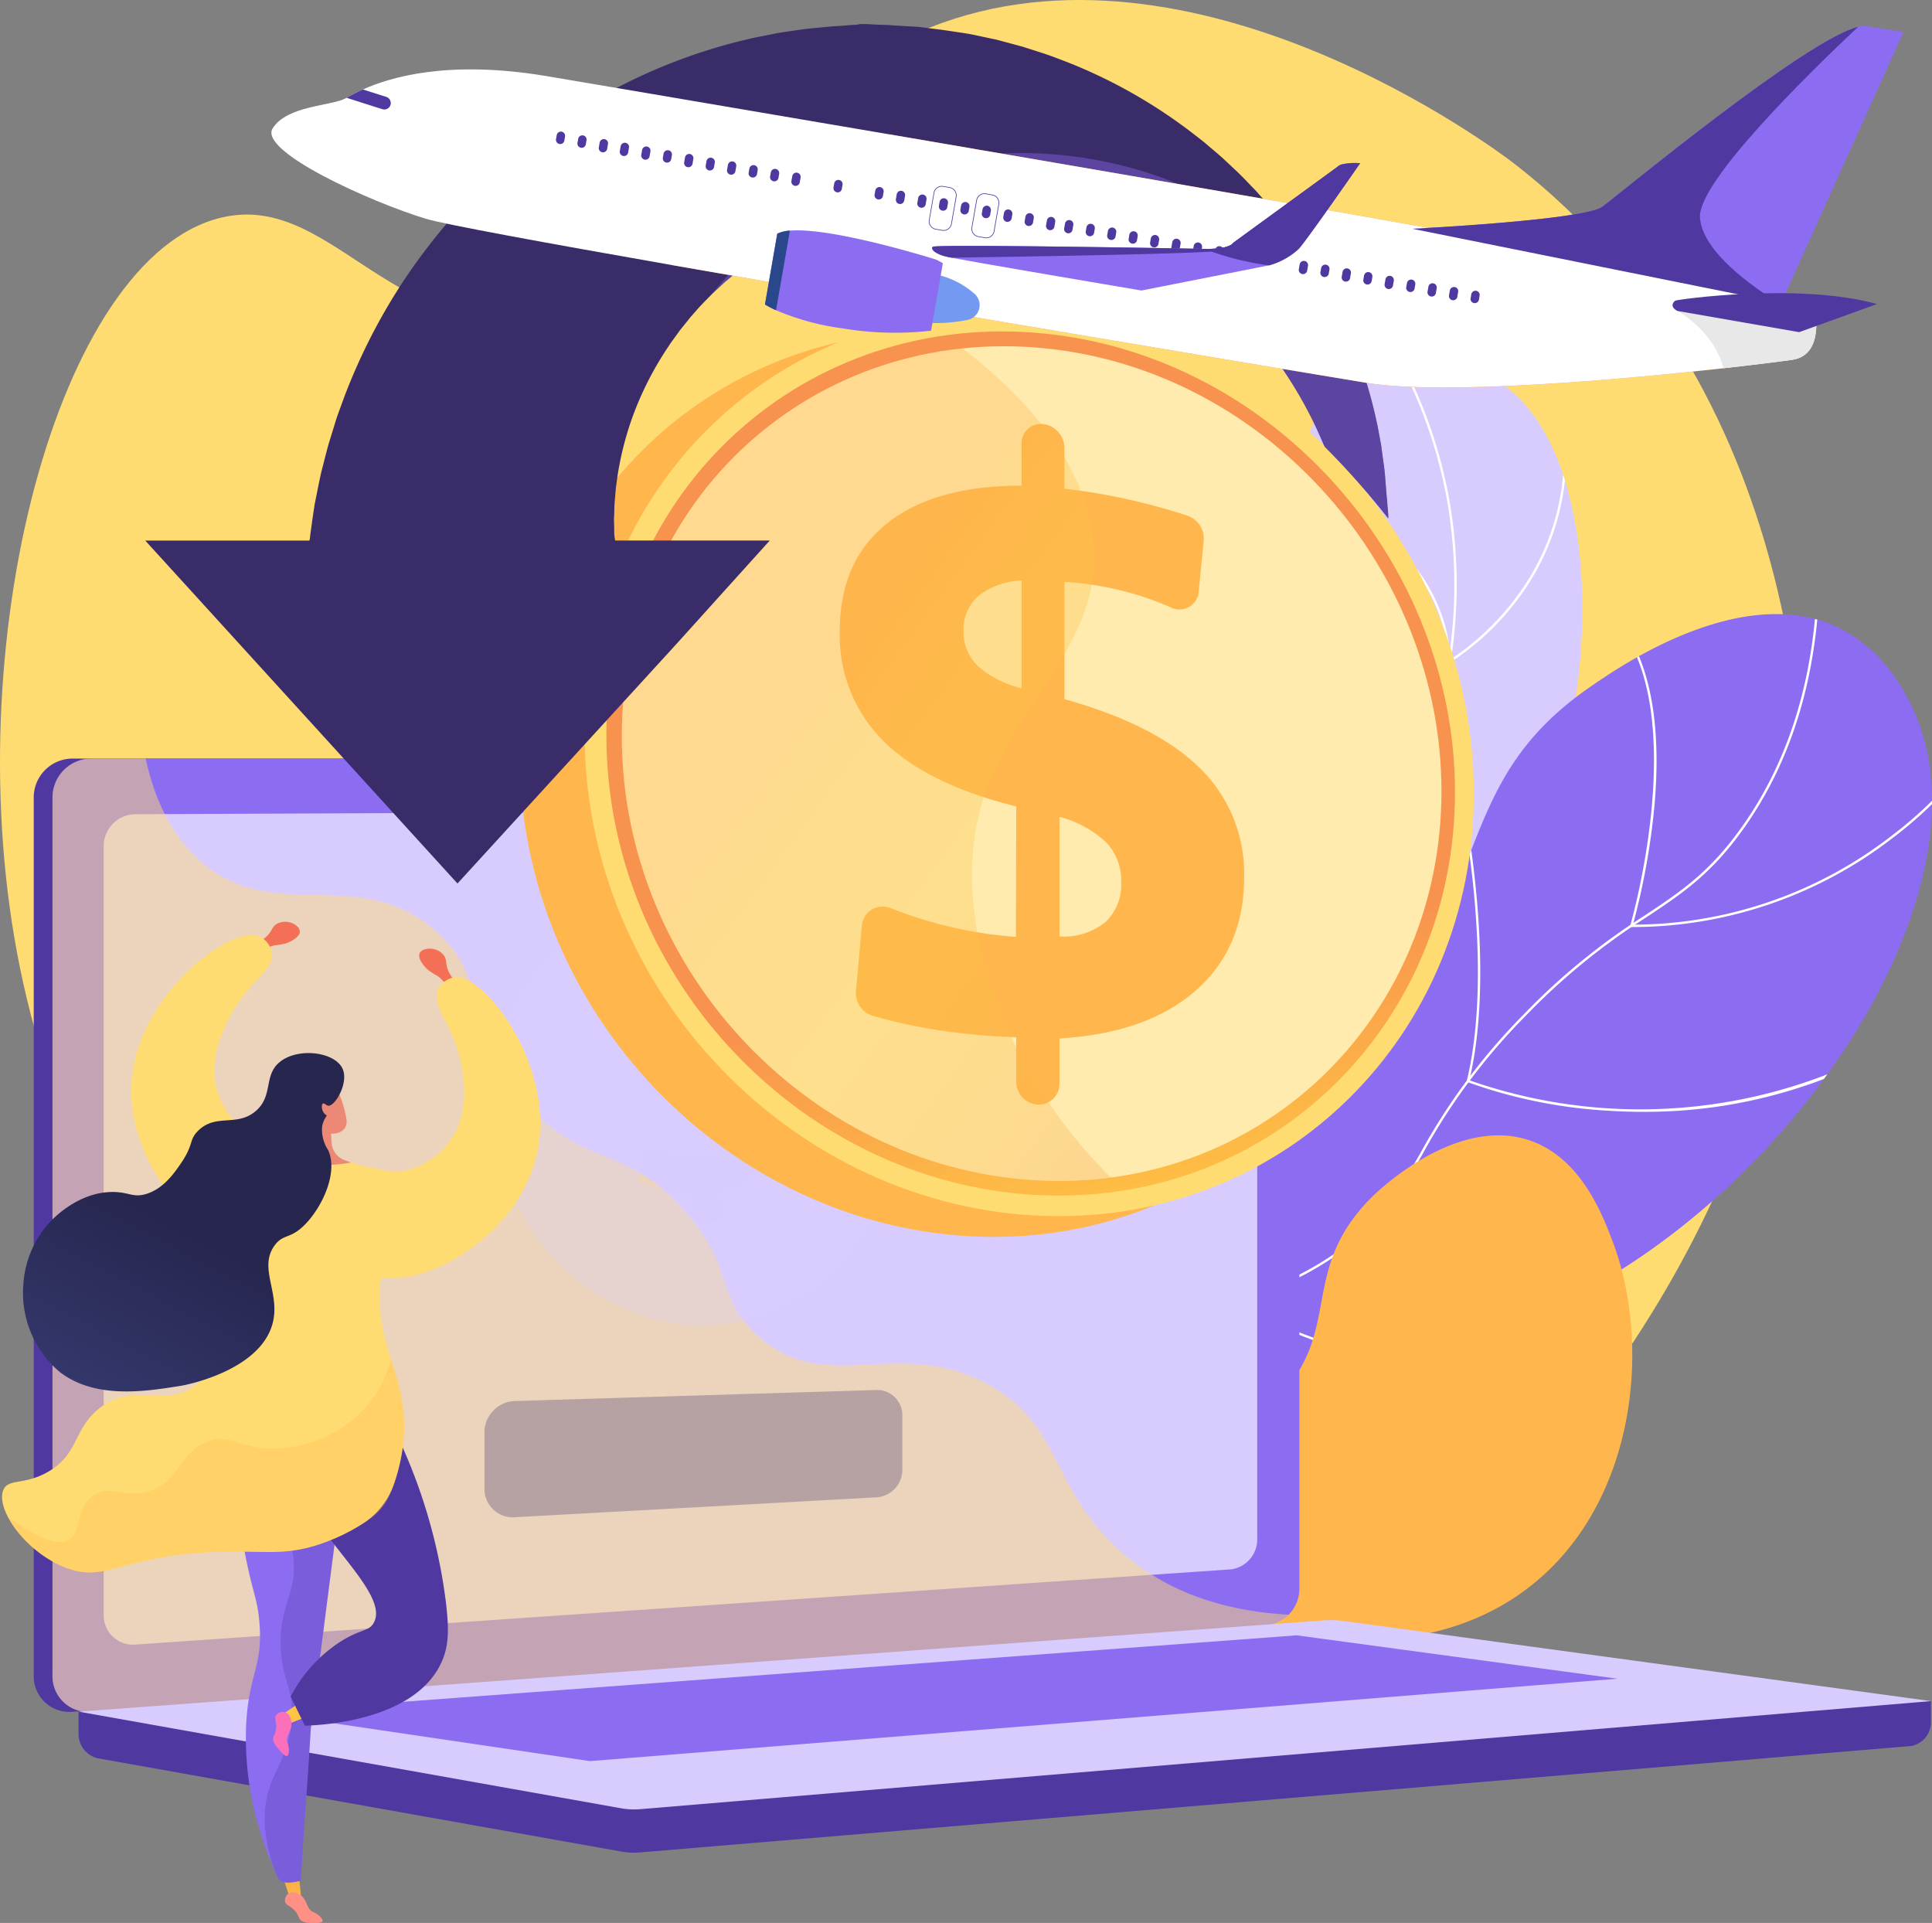 <svg xmlns="http://www.w3.org/2000/svg" xmlns:xlink="http://www.w3.org/1999/xlink" width="227.777" height="226.68" viewBox="0 0 227.777 226.68">
  <rect x="0" y="0" width="227.777" height="226.68" fill="#808080" stroke="none"/>
  <defs>
    <linearGradient id="linear-gradient" x1="0.846" y1="0.131" x2="0.142" y2="0.634" gradientUnits="objectBoundingBox">
      <stop offset="0.004" stop-color="#e38ddd"/>
      <stop offset="1" stop-color="#9571f6"/>
    </linearGradient>
    <linearGradient id="linear-gradient-2" x1="0.644" y1="0.09" x2="0.34" y2="1.042" gradientUnits="objectBoundingBox">
      <stop offset="0" stop-color="#aa80f9"/>
      <stop offset="0.996" stop-color="#6165d7"/>
    </linearGradient>
    <clipPath id="clip-path">
      <path id="Trazado_107706" data-name="Trazado 107706" d="M2178.187,1098.036c-2.986-8.2-6.16-20.772-3.367-34.928,3.206-16.255,11.349-19.747,18.2-37.232,9.781-24.959-2.75-42.412,7.95-50.287,5.218-3.84,13.608-4.111,18.9-.593,15.094,10.04,12.512,55.954-10.332,74.569-10.332,8.419-19.6,7.756-27.215,18.466C2175.6,1077.5,2176.537,1089.667,2178.187,1098.036Z" transform="translate(-2173.742 -972.523)" fill="url(#linear-gradient)"/>
    </clipPath>
    <clipPath id="clip-path-2">
      <path id="Trazado_107712" data-name="Trazado 107712" d="M1880.564,1464.473c-1.522-7.676-2.641-19.7,3.3-30.681,10.356-19.152,30.529-13.554,49-34.308,14.9-16.739,9.637-29.211,26.377-40.554,2.8-1.9,17.595-12.327,29.024-6.7,6.44,3.173,8.956,10.029,9.428,11.316,7.138,19.453-11.9,50.876-37.556,65.789-14.738,8.568-19.661,6.079-45.751,16.357A148.576,148.576,0,0,0,1880.564,1464.473Z" transform="translate(-1879.352 -1350.583)" fill="url(#linear-gradient-2)"/>
    </clipPath>
    <linearGradient id="linear-gradient-3" x1="0.636" y1="1.231" x2="0.531" y2="0.666" gradientUnits="objectBoundingBox">
      <stop offset="0" stop-color="#fcb148"/>
      <stop offset="0.052" stop-color="#fdb946"/>
      <stop offset="0.142" stop-color="#fec144"/>
      <stop offset="0.318" stop-color="#ffc444"/>
      <stop offset="0.485" stop-color="#fdb946"/>
      <stop offset="0.775" stop-color="#f99c4c"/>
      <stop offset="0.866" stop-color="#f8924f"/>
      <stop offset="1" stop-color="#f8924f"/>
    </linearGradient>
    <linearGradient id="linear-gradient-4" x1="0.464" y1="0.369" x2="1.215" y2="1.306" xlink:href="#linear-gradient-3"/>
    <linearGradient id="linear-gradient-5" x1="-30.122" y1="0.268" x2="-29.86" y2="1.66" gradientUnits="objectBoundingBox">
      <stop offset="0" stop-color="#ffc444"/>
      <stop offset="0.996" stop-color="#f36f56"/>
    </linearGradient>
    <linearGradient id="linear-gradient-6" x1="12.129" y1="-8.998" x2="12.344" y2="-7.192" xlink:href="#linear-gradient-5"/>
    <linearGradient id="linear-gradient-7" x1="-23.874" y1="2.261" x2="-23.874" y2="-7.281" xlink:href="#linear-gradient-5"/>
    <linearGradient id="linear-gradient-8" x1="-10.778" y1="1.366" x2="-11.767" y2="-2.607" gradientUnits="objectBoundingBox">
      <stop offset="0" stop-color="#ff9085"/>
      <stop offset="1" stop-color="#fb6fbb"/>
    </linearGradient>
    <linearGradient id="linear-gradient-9" x1="47.182" y1="-57.255" x2="47.182" y2="-67.358" xlink:href="#linear-gradient-5"/>
    <linearGradient id="linear-gradient-10" x1="67.261" y1="-25.302" x2="65.225" y2="-28.083" xlink:href="#linear-gradient-8"/>
    <linearGradient id="linear-gradient-11" x1="-1.165" y1="1.03" x2="-0.631" y2="-0.052" gradientUnits="objectBoundingBox">
      <stop offset="0" stop-color="#444b8c"/>
      <stop offset="0.996" stop-color="#26264f"/>
    </linearGradient>
  </defs>
  <g id="Grupo_84329" data-name="Grupo 84329" transform="translate(-1020 -2150.03)">
    <g id="Grupo_84218" data-name="Grupo 84218" transform="translate(520.474 1724.967)">
      <path id="Trazado_107700" data-name="Trazado 107700" d="M609.169,428.307c-23.027,9.156-25.233,32.561-45.967,34.57-18.066,1.75-24.933-15.192-37.609-12.156-19.31,4.624-31.45,50.661-23.695,88.514,8.008,39.086,41.653,91.047,97.393,94.593,62.58,3.981,109.932-55.8,112.823-108.269.313-5.674,2.159-53.213-34.186-81.3C676.113,442.859,640.3,415.93,609.169,428.307Z" transform="translate(0)" fill="#ffdc72"/>
      <g id="Grupo_84208" data-name="Grupo 84208" transform="translate(598.861 467.883)">
        <g id="Grupo_84201" data-name="Grupo 84201" transform="translate(31.617)">
          <g id="Grupo_84200" data-name="Grupo 84200">
            <path id="Trazado_107701" data-name="Trazado 107701" d="M2178.187,1098.036c-2.986-8.2-6.16-20.772-3.367-34.928,3.206-16.255,11.349-19.747,18.2-37.232,9.781-24.959-2.75-42.412,7.95-50.287,5.218-3.84,13.608-4.111,18.9-.593,15.094,10.04,12.512,55.954-10.332,74.569-10.332,8.419-19.6,7.756-27.215,18.466C2175.6,1077.5,2176.537,1089.667,2178.187,1098.036Z" transform="translate(-2173.742 -972.523)" fill="#d8ccff"/>
            <g id="Grupo_84199" data-name="Grupo 84199" clip-path="url(#clip-path)">
              <g id="Grupo_84198" data-name="Grupo 84198" transform="translate(1.849 -4.261)" style="mix-blend-mode: soft-light;isolation: isolate">
                <path id="Trazado_107702" data-name="Trazado 107702" d="M2197.656,1027.009l-.271-.06a63.207,63.207,0,0,1,3.234-10.342c3.144-7.664,6.74-11.932,11.294-17.336a146.454,146.454,0,0,0,10.147-13.156c7.177-10.6,9.39-14.316,11.284-20.232a57.856,57.856,0,0,0,1.877-27.22,56.408,56.408,0,0,0-7.962-20.472l.235-.149a56.692,56.692,0,0,1,8,20.572,58.141,58.141,0,0,1-1.886,27.353c-1.905,5.95-4.124,9.674-11.319,20.3a146.647,146.647,0,0,1-10.164,13.18c-4.538,5.385-8.123,9.638-11.249,17.262A62.963,62.963,0,0,0,2197.656,1027.009Z" transform="translate(-2197.385 -918.042)" fill="#fff"/>
                <path id="Trazado_107703" data-name="Trazado 107703" d="M2437.592,1063.41l-.011-.229c-.424-8.522-6.052-13.868-10.7-16.852a37.344,37.344,0,0,0-10.1-4.485l.065-.271a37.651,37.651,0,0,1,10.186,4.521c4.659,2.991,10.293,8.334,10.813,16.838a31.076,31.076,0,0,0,7.793-7.4,27.852,27.852,0,0,0,4.9-22.749l.273-.055a28.122,28.122,0,0,1-4.953,22.979,30.773,30.773,0,0,1-8.066,7.582Z" transform="translate(-2399.621 -1023.762)" fill="#fff"/>
                <path id="Trazado_107704" data-name="Trazado 107704" d="M2461.547,1465.989a28.751,28.751,0,0,1-10-1.772l-.108-.045.026-.114c1.93-8.449-.176-14.559-2.282-18.2a19.967,19.967,0,0,0-5.073-5.923l.16-.228a20.288,20.288,0,0,1,5.154,6.012c2.122,3.665,4.243,9.806,2.339,18.282,1.315.51,14.257,5.186,24.739-3.524l.178.214A23.2,23.2,0,0,1,2461.547,1465.989Z" transform="translate(-2424.813 -1398.907)" fill="#fff"/>
                <path id="Trazado_107705" data-name="Trazado 107705" d="M2382.316,1676.527a23.528,23.528,0,0,1-5.453-.612,15.959,15.959,0,0,1-6.207-2.774l-.075-.065.036-.093c3.441-8.623-2.187-22.379-2.244-22.517l.257-.107c.058.138,5.686,13.9,2.283,22.631.875.677,9.154,6.58,24.07.583l.1.258A34.2,34.2,0,0,1,2382.316,1676.527Z" transform="translate(-2354.999 -1593.079)" fill="#fff"/>
              </g>
            </g>
          </g>
        </g>
        <g id="Grupo_84205" data-name="Grupo 84205" transform="translate(8.591 29.571)">
          <g id="Grupo_84204" data-name="Grupo 84204">
            <path id="Trazado_107707" data-name="Trazado 107707" d="M1880.564,1464.473c-1.522-7.676-2.641-19.7,3.3-30.681,10.356-19.152,30.529-13.554,49-34.308,14.9-16.739,9.637-29.211,26.377-40.554,2.8-1.9,17.595-12.327,29.024-6.7,6.44,3.173,8.956,10.029,9.428,11.316,7.138,19.453-11.9,50.876-37.556,65.789-14.738,8.568-19.661,6.079-45.751,16.357A148.576,148.576,0,0,0,1880.564,1464.473Z" transform="translate(-1879.352 -1350.583)" fill="#8c6df2"/>
            <g id="Grupo_84203" data-name="Grupo 84203" clip-path="url(#clip-path-2)">
              <g id="Grupo_84202" data-name="Grupo 84202" transform="translate(-1.022 -7.294)" style="mix-blend-mode: soft-light;isolation: isolate">
                <path id="Trazado_107708" data-name="Trazado 107708" d="M1866.554,1387.869l-.274-.048c3.25-18.566,10.136-31.19,20.468-37.521,5.058-3.1,9.144-3.695,13.471-4.325,4.653-.678,9.465-1.379,15.717-5.438,6.076-3.944,8.181-7.623,10.848-12.28a72.713,72.713,0,0,1,12.229-16.437,77.5,77.5,0,0,1,14.321-11.7c4.225-2.807,7.561-5.025,11.338-10.316,6.169-8.643,9.188-19.568,8.973-32.472l.278,0c.216,12.965-2.821,23.947-9.024,32.639-3.807,5.333-7.162,7.563-11.41,10.386a77.269,77.269,0,0,0-14.276,11.658,72.477,72.477,0,0,0-12.187,16.381c-2.685,4.69-4.806,8.394-10.938,12.375-6.3,4.092-11.145,4.8-15.828,5.48-4.3.626-8.357,1.218-13.365,4.287C1876.633,1356.825,1869.79,1369.385,1866.554,1387.869Z" transform="translate(-1866.28 -1257.332)" fill="#fff"/>
                <path id="Trazado_107709" data-name="Trazado 107709" d="M2930.5,1388.774l.053-.179c.076-.26,7.538-26.126-2.232-36.407l.2-.192c2.853,3,6.019,9.31,4.9,22.3a83.427,83.427,0,0,1-2.549,14.2,49.939,49.939,0,0,0,30.448-10.443,47.177,47.177,0,0,0,10.116-10.421l.234.151a47.463,47.463,0,0,1-10.171,10.484,50.222,50.222,0,0,1-30.812,10.509Z" transform="translate(-2845.255 -1344.592)" fill="#fff"/>
                <path id="Trazado_107710" data-name="Trazado 107710" d="M2723.666,1673.283c-1.414,0-2.754-.048-4.006-.128a58.6,58.6,0,0,1-16.655-3.377l-.111-.045.028-.116c3.26-13.466-.6-32.356-.639-32.545l.273-.056c.039.189,3.889,19.03.665,32.549a60.977,60.977,0,0,0,52.492-5.858l.151.234A59.049,59.049,0,0,1,2723.666,1673.283Z" transform="translate(-2636.894 -1607.317)" fill="#fff"/>
                <path id="Trazado_107711" data-name="Trazado 107711" d="M2388.635,1999.783c-23.392,0-37.049-9.189-37.194-9.288l-.121-.083.089-.116c9.739-12.695,5.138-33.013,5.09-33.217l.271-.063c.047.2,4.65,20.523-5.05,33.331,1.508.976,16.744,10.369,41.764,9.028l.015.278Q2391,1999.786,2388.635,1999.783Z" transform="translate(-2313.382 -1902.289)" fill="#fff"/>
              </g>
            </g>
          </g>
        </g>
        <g id="Grupo_84207" data-name="Grupo 84207" transform="translate(0 91.018)">
          <g id="Grupo_84206" data-name="Grupo 84206">
            <path id="Trazado_107713" data-name="Trazado 107713" d="M1769.521,2188.748a83.345,83.345,0,0,1,20.415-11.561c16.614-6.495,24.427-3.227,31.314-10.558,7.129-7.589,2.128-14.68,10.681-23.174.719-.714,9.911-9.606,18.577-6.682,6.063,2.046,8.613,8.777,9.809,11.935,4.644,12.257,2.778,31.219-10.145,40.956-12.252,9.231-28.257,5.53-33.339,4.32-8.916-2.124-11.121-5.5-20.177-7.394C1785.643,2184.29,1775.883,2186.567,1769.521,2188.748Z" transform="translate(-1769.521 -2136.185)" fill="#ffb74d"/>
          </g>
        </g>
      </g>
      <g id="Grupo_84213" data-name="Grupo 84213" transform="translate(503.499 514.485)">
        <g id="Grupo_84211" data-name="Grupo 84211" transform="translate(0 0)">
          <g id="Grupo_84210" data-name="Grupo 84210">
            <path id="Trazado_107714" data-name="Trazado 107714" d="M836.272,2966.6l-218.389-1.888v5.585a2.966,2.966,0,0,0,2.243,3.035l61.754,11a8.533,8.533,0,0,0,2.216.1l149.8-12.54a2.826,2.826,0,0,0,2.373-2.963Z" transform="translate(-612.597 -2855.49)" fill="#5038a1"/>
            <g id="Grupo_84209" data-name="Grupo 84209">
              <path id="Trazado_107715" data-name="Trazado 107715" d="M693.614,1670.487,554.81,1680.7a4.207,4.207,0,0,1-4.5-4.34V1573a4.592,4.592,0,0,1,4.5-4.671h138.8a3.986,3.986,0,0,1,3.7,4.223v93.438A4.359,4.359,0,0,1,693.614,1670.487Z" transform="translate(-550.307 -1568.33)" fill="#5038a1"/>
              <path id="Trazado_107716" data-name="Trazado 107716" d="M721.91,1670.487l-138.8,10.218a4.207,4.207,0,0,1-4.5-4.34V1573a4.592,4.592,0,0,1,4.5-4.671h138.8a3.986,3.986,0,0,1,3.7,4.223v93.438A4.359,4.359,0,0,1,721.91,1670.487Z" transform="translate(-576.39 -1568.33)" fill="#8c6df2"/>
              <path id="Trazado_107717" data-name="Trazado 107717" d="M788.743,1734.624,659.462,1743.5a3.449,3.449,0,0,1-3.664-3.562v-90.495a3.762,3.762,0,0,1,3.664-3.829l129.281-.557a3.266,3.266,0,0,1,3.054,3.46v82.425A3.568,3.568,0,0,1,788.743,1734.624Z" transform="translate(-647.547 -1639.054)" fill="#d8ccff"/>
              <path id="Trazado_107718" data-name="Trazado 107718" d="M1548.484,1583.994a1.6,1.6,0,1,1-1.6-1.738A1.679,1.679,0,0,1,1548.484,1583.994Z" transform="translate(-1467.463 -1581.167)" fill="#fff"/>
              <path id="Trazado_107719" data-name="Trazado 107719" d="M583.106,1680.7l138.1-10.166.7-.052a3.727,3.727,0,0,0,2.445-1.237c-9.938-.544-16.111-4.071-20.092-7.715-8-7.318-6.609-14.535-15.232-19.346-10.755-6-19.212,1.6-27.374-5.9-4.948-4.549-2.519-7.941-8.607-14.739-6.743-7.529-11.134-5-17.911-11.774-8.569-8.568-4.283-15.234-11.665-21.386-8.954-7.463-18.611-.555-27.135-7.712-3.677-3.087-5.694-7.574-6.747-12.347h-6.485a4.592,4.592,0,0,0-4.5,4.672v103.363A4.207,4.207,0,0,0,583.106,1680.7Z" transform="translate(-576.39 -1568.329)" fill="#ffdc72" opacity="0.48" style="mix-blend-mode: soft-light;isolation: isolate"/>
            </g>
            <path id="Trazado_107720" data-name="Trazado 107720" d="M764.658,2866.807l-146.775,10.755,64,11.4a8.555,8.555,0,0,0,2.216.1l152.177-12.739-69.28-9.445A11.214,11.214,0,0,0,764.658,2866.807Z" transform="translate(-612.597 -2765.217)" fill="#d8ccff"/>
            <path id="Trazado_107721" data-name="Trazado 107721" d="M891.7,2898.753l122.194-9.087,37.818,5.114-121.142,9.714Z" transform="translate(-864.994 -2786.315)" fill="#8c6df2"/>
          </g>
        </g>
        <g id="Grupo_84212" data-name="Grupo 84212" transform="translate(53.146 16.154)">
          <path id="Trazado_107722" data-name="Trazado 107722" d="M1288.483,1793.2c-4.188-13.446-17.655-21.21-30.08-17.34s-19.1,17.907-14.913,31.354,17.655,21.21,30.08,17.341S1292.672,1806.645,1288.483,1793.2Zm-19.476,16.418.085,3.669-3.526.082-.08-3.418a14.461,14.461,0,0,1-6.152-1.4l.981-4.234a12.713,12.713,0,0,0,6.009,1.444c2.051-.047,3.435-.872,3.4-2.311-.032-1.368-1.2-2.2-3.886-3.042-3.88-1.206-6.548-2.944-6.629-6.434-.073-3.166,2.1-5.7,5.931-6.545l-.079-3.418,3.526-.082.073,3.166a12.953,12.953,0,0,1,5.245,1.066l-.949,4.09a11.931,11.931,0,0,0-5.209-1.1c-2.339.054-3.07,1.08-3.047,2.087.028,1.187,1.3,1.914,4.389,2.994,4.316,1.412,6.089,3.35,6.164,6.587C1275.331,1806.013,1273.128,1808.8,1269.008,1809.616Z" transform="translate(-1241.266 -1774.863)" fill="#d8ccff" opacity="0.3" style="mix-blend-mode: multiply;isolation: isolate"/>
          <path id="Trazado_107723" data-name="Trazado 107723" d="M1279.044,2529.356a3.269,3.269,0,0,1-3.062,3.251l-42.492,2.335a3.346,3.346,0,0,1-3.71-3.173v-7.033a3.722,3.722,0,0,1,3.729-3.488l42.447-1.294a2.967,2.967,0,0,1,3.089,2.986Z" transform="translate(-1229.78 -2461.674)" fill="#3a2c69" opacity="0.3" style="mix-blend-mode: multiply;isolation: isolate"/>
        </g>
      </g>
      <g id="Grupo_84215" data-name="Grupo 84215" transform="translate(560.789 461.687)">
        <path id="Trazado_107724" data-name="Trazado 107724" d="M1387.6,981.473c0,28.365-22.179,50.678-50.528,49.808-29.5-.906-54.314-26.385-54.314-56.876s24.812-52.624,54.314-49.552C1365.423,927.8,1387.6,953.108,1387.6,981.473Z" transform="translate(-1282.761 -922.122)" fill="#ffb74d"/>
        <path id="Trazado_107725" data-name="Trazado 107725" d="M1485.538,950.2c0,28.365-22.179,50.678-50.528,49.807-29.5-.906-54.314-26.385-54.314-56.875s24.812-52.624,54.314-49.552C1463.359,896.535,1485.538,921.839,1485.538,950.2Z" transform="translate(-1373.037 -893.299)" fill="#ffdc72"/>
        <path id="Trazado_107726" data-name="Trazado 107726" d="M1513.513,978.877c0,27.116-21.222,48.41-48.3,47.533-28.132-.911-51.751-25.227-51.751-54.279s23.619-50.183,51.751-47.3C1492.291,927.606,1513.513,951.762,1513.513,978.877Z" transform="translate(-1403.236 -922.122)" fill="url(#linear-gradient-3)"/>
        <path id="Trazado_107727" data-name="Trazado 107727" d="M1533.426,999.351c0,26.221-20.535,46.788-46.709,45.909-27.155-.912-49.926-24.4-49.926-52.424s22.771-48.442,49.926-45.693C1512.891,949.794,1533.426,973.13,1533.426,999.351Z" transform="translate(-1424.743 -942.703)" fill="#ffebad"/>
        <g id="Grupo_84214" data-name="Grupo 84214" transform="translate(37.746 13.349)">
          <path id="Trazado_107728" data-name="Trazado 107728" d="M1789.306,1063.982h0a2.855,2.855,0,0,1,2.52,2.8v4.828a70.968,70.968,0,0,1,8.367,1.451q3.089.726,6.137,1.728a2.822,2.822,0,0,1,1.923,2.9l-.593,6.054a2.269,2.269,0,0,1-3.24,1.883,34.967,34.967,0,0,0-4.117-1.533,37.322,37.322,0,0,0-7.765-1.451l-.712-.059v13.826c7.266,2.033,12.6,4.767,16.05,8.207a17.351,17.351,0,0,1,5.142,12.812q0,8.308-5.686,13.319-5.724,5.044-16.085,5.664v5.328a2.424,2.424,0,0,1-2.522,2.462h-.045a2.679,2.679,0,0,1-2.531-2.672v-5.256l-1.123-.051a73.8,73.8,0,0,1-9.319-.994,60.587,60.587,0,0,1-6.439-1.481,2.775,2.775,0,0,1-2.02-2.869l.7-7.782a2.461,2.461,0,0,1,3.44-2.03,50.607,50.607,0,0,0,5.663,1.859,49.647,49.647,0,0,0,9.055,1.513l.045-15.38q-10.462-2.589-15.627-7.668a17.558,17.558,0,0,1-5.176-13.048q0-8.216,5.612-12.674c3.717-2.952,9-4.421,15.819-4.417v-4.936A2.28,2.28,0,0,1,1789.306,1063.982Zm-2.529,18.456a8.519,8.519,0,0,0-5.039,1.777,5.182,5.182,0,0,0-1.808,4.15,5.571,5.571,0,0,0,1.673,4.125,11.853,11.853,0,0,0,5.175,2.64Zm4.47,27.849v14.1a7.8,7.8,0,0,0,5.394-1.677,6.037,6.037,0,0,0,1.877-4.748,6.486,6.486,0,0,0-1.745-4.642A12.808,12.808,0,0,0,1791.247,1110.287Z" transform="translate(-1765.346 -1063.971)" fill="#ffb74d"/>
        </g>
        <path id="Trazado_107729" data-name="Trazado 107729" d="M1478.264,1008.789c1.578-15.587,15.9-22.185,14.033-36.522-1.152-8.837-7.85-16.284-15.321-22.1-22.662,2.377-40.186,21.141-40.186,45.685,0,28.027,22.771,51.512,49.926,52.424a47.152,47.152,0,0,0,7.715-.377C1483.647,1037.17,1476.908,1022.18,1478.264,1008.789Z" transform="translate(-1424.742 -945.721)" opacity="0.3" fill="url(#linear-gradient-4)" style="mix-blend-mode: multiply;isolation: isolate"/>
      </g>
      <g id="Grupo_84216" data-name="Grupo 84216" transform="translate(516.652 427.9)">
        <path id="Trazado_107730" data-name="Trazado 107730" d="M865.02,519.393v.221a94.666,94.666,0,0,0-7.486-8.45c-.039-.094-.1-.188-.143-.282a49.872,49.872,0,0,0-4.767-8.8,48.558,48.558,0,0,0-7.613-8.713c-.36-.354-.776-.667-1.161-1-.2-.163-.395-.332-.594-.5l-.291-.249c-.1-.083-.208-.158-.311-.238q-.619-.469-1.24-.947l-.31-.238-.327-.221c-.216-.149-.432-.3-.648-.446-.852-.617-1.771-1.151-2.668-1.716-.457-.274-.936-.526-1.4-.786-.23-.13-.465-.263-.7-.39l-.722-.36a45.2,45.2,0,0,0-12.33-4.115l-1.616-.266c-.54-.075-1.088-.122-1.625-.185l-.814-.091-.816-.044-.817-.05c-.271-.014-.54-.042-.814-.036l-1.63-.011c-.133,0-.277-.008-.4,0l-.362.019-.725.039-.72.036c-.064,0-.108,0-.191.008l-.739.055-.988.069-.739.055-.124.008-.044,0s-.257,0,.174.008l-1.6.235c-.263.041-.528.066-.792.125l-.783.158-.783.155-.39.078c-.13.025-.257.064-.385.094-.512.13-1.024.257-1.533.39-.257.055-.506.144-.755.219l-.747.235-.747.224-.731.268c-.487.183-.974.343-1.448.537s-.944.4-1.412.6a40.561,40.561,0,0,0-9.916,6.238l-.537.448-.509.479c-.338.315-.686.617-1.007.941-.014.011-.025.028-.039.039-.626.648-1.259,1.257-1.821,1.926-.149.163-.3.329-.44.5l-.222.244-.2.26c-.274.338-.545.678-.817,1.013-.066.083-.138.163-.2.249l-.185.26c-.127.174-.252.349-.376.518-.244.349-.509.67-.728,1.03a38.5,38.5,0,0,0-4.215,8.176,37.373,37.373,0,0,0-1.868,7.29c-.036.274-.072.543-.108.808s-.083.52-.094.778c-.042.515-.083,1-.125,1.472s-.028.933-.047,1.362c-.008.216-.022.426-.025.628s.014.41.017.6c.005.39.011.758.016,1.1a1.386,1.386,0,0,0,.019.213c.008.064.017.127.025.188.011.122.028.105.039.216.008.094.019.138.028.138h18.22l-11.071,12.274L755.282,562.64l-36.81-40.422h19.354a3,3,0,0,0,.089-.592c.075-.562.155-1.11.244-1.777.05-.332.094-.642.147-1,.027-.174.052-.34.08-.523s.05-.374.086-.531c.136-.67.277-1.376.426-2.128.08-.374.158-.756.241-1.149s.194-.791.3-1.2c.21-.817.415-1.674.67-2.557q.407-1.316.844-2.734c.141-.476.327-.944.5-1.428l.537-1.464a69.924,69.924,0,0,1,6.3-12.557,68.949,68.949,0,0,1,10.34-12.615c.5-.512,1.055-.98,1.589-1.47.271-.241.54-.484.811-.728l.412-.365.421-.349c.567-.462,1.14-.93,1.711-1.4L764,475.3l.448-.332c.3-.224.6-.446.9-.667,1.182-.905,2.452-1.721,3.714-2.563.637-.41,1.3-.792,1.951-1.187.324-.194.653-.387.983-.587l1.013-.548a65.548,65.548,0,0,1,17.514-6.529l2.325-.459c.775-.144,1.564-.244,2.344-.362l1.173-.166,1.182-.116,1.179-.113c.393-.036.783-.08,1.179-.094.786-.036,1.575-.13,2.364-.166.193-.008.393-.083.589-.083h.592l1.176.066,1.176.039c.393,0,.786.053,1.176.072l2.339.141c.531.008.183.014.318.017l.061.008.125.014.244.033.492.061.98.122.493.061.244.03.3.042,1.24.183,1.24.188.615.1c.2.033.382.078.576.116.755.161,1.511.324,2.267.482.376.075.747.183,1.118.28l1.115.3,1.107.3,1.093.346c.725.235,1.453.457,2.164.711s1.417.531,2.123.8a60.8,60.8,0,0,1,15.1,8.652c.277.213.551.429.825.642s.531.445.794.672c.526.448,1.054.88,1.561,1.34,1,.938,2,1.838,2.906,2.812.233.238.459.479.692.714l.34.354.327.368q.652.739,1.287,1.467l.318.365.3.376c.2.252.4.5.6.75.393.5.805.977,1.16,1.495A60.971,60.971,0,0,1,858.554,494c.686,1.315,1.3,2.624,1.838,3.916a57.71,57.71,0,0,1,3.415,11.048c.075.421.155.833.23,1.24s.158.8.2,1.2c.105.789.21,1.544.307,2.272s.127,1.434.188,2.1c.025.332.058.656.077.977s.078.625.091.93C864.923,518.28,865.02,518.859,865.02,519.393Z" transform="translate(-718.472 -461.33)" fill="#3a2c69"/>
        <path id="Trazado_107731" data-name="Trazado 107731" d="M1651.481,698.688v.221a94.675,94.675,0,0,0-7.487-8.45c-.039-.094-.1-.188-.143-.282a49.9,49.9,0,0,0-4.766-8.8,48.572,48.572,0,0,0-7.613-8.713c-.36-.354-.776-.667-1.161-1-.2-.163-.395-.332-.594-.5l-.292-.249c-.1-.083-.208-.158-.311-.238q-.618-.469-1.24-.947l-.31-.238-.327-.221c-.216-.15-.432-.3-.648-.446-.852-.617-1.771-1.151-2.668-1.716-.457-.274-.936-.526-1.4-.786-.23-.13-.465-.263-.7-.39l-.722-.36a45.2,45.2,0,0,0-12.33-4.116l-1.616-.266c-.54-.075-1.087-.122-1.625-.185l-.814-.091-.816-.044-.816-.05c-.271-.014-.54-.042-.814-.036l-1.63-.011c-.133,0-.277-.008-.4,0l-.363.019-.725.039-.72.036c-.063,0-.108,0-.191.008l-.739.055-.988.069-.739.055-.125.008-.044,0s-.257,0,.174.008l-1.6.235c-.263.041-.529.066-.792.125l-.783.158-.783.155-.39.078c-.13.025-.257.064-.385.094-.512.13-1.024.257-1.533.39-.257.055-.506.144-.756.219l-.747.235-.747.224-.731.268c-.487.183-.974.343-1.447.537s-.944.4-1.412.6a40.558,40.558,0,0,0-9.916,6.238l-.537.448-.509.479c-.338.315-.686.617-1.007.941-.014.011-.025.028-.039.039,8.178-10.127,21.427-16.706,36.378-16.706,15.319,0,28.85,6.905,36.97,17.453.686,1.315,1.3,2.624,1.838,3.916a57.728,57.728,0,0,1,3.415,11.049c.074.421.155.833.229,1.24s.158.8.2,1.2c.105.789.21,1.544.307,2.272s.127,1.434.188,2.1c.025.332.058.656.077.977s.078.625.092.93C1651.384,697.575,1651.481,698.154,1651.481,698.688Z" transform="translate(-1504.933 -640.625)" fill="#8c6df2" opacity="0.4" style="mix-blend-mode: multiply;isolation: isolate"/>
      </g>
      <g id="Grupo_84217" data-name="Grupo 84217" transform="translate(499.761 533.721)">
        <path id="Trazado_107732" data-name="Trazado 107732" d="M1135.954,1858.825a4,4,0,0,1-1.255-1.654c-.331-.851-.1-1.229-.513-1.761a2.11,2.11,0,0,0-2.343-.635.949.949,0,0,0-.465.368c-.329.555.4,1.516.983,2.027a8.816,8.816,0,0,0,1.084.684,4.474,4.474,0,0,1,1.483,1.882Z" transform="translate(-1082.116 -1851.482)" fill="url(#linear-gradient-5)"/>
        <path id="Trazado_107733" data-name="Trazado 107733" d="M879.27,1816.953a4,4,0,0,0,1.8-1.033c.637-.654.57-1.094,1.16-1.421a2.109,2.109,0,0,1,2.4.33.946.946,0,0,1,.285.52c.086.639-.961,1.239-1.7,1.483a8.74,8.74,0,0,1-1.265.207,4.479,4.479,0,0,0-2.1,1.154Z" transform="translate(-849.802 -1814.265)" fill="url(#linear-gradient-6)"/>
        <path id="Trazado_107734" data-name="Trazado 107734" d="M713.84,1836.223c.324,1.541-1.342,2.912-2.544,4.258-2.411,2.7-4.934,7.518-4.007,11.652a8.984,8.984,0,0,0,4.419,5.858c2.465,1.246,3.942.113,6.506,1.592.189.109,3.432,2.031,3.526,4.626.116,3.2-4.59,6.606-8.618,6.867-7.368.477-16.245-9.321-15.832-19.044.45-10.584,11.823-18.986,15.095-17.561A2.7,2.7,0,0,1,713.84,1836.223Z" transform="translate(-682.043 -1832.745)" fill="#ffdc72"/>
        <path id="Trazado_107735" data-name="Trazado 107735" d="M929.47,3259.183l.264,2.682-1.249-.227-.839-2.519Z" transform="translate(-894.394 -3146.107)" fill="url(#linear-gradient-7)"/>
        <path id="Trazado_107736" data-name="Trazado 107736" d="M853.675,2626.473a67.489,67.489,0,0,0,1.427,12.163c.757,3.579,1.2,4.2,1.434,6.671.514,5.385-1.222,6.156-1.54,12.242a37.072,37.072,0,0,0,2.138,14.1,38.5,38.5,0,0,0,1.741,4.219c.616.537,1.558.331,2.552.128.366-6.1.822-11.832,1.188-17.928q1.77-13.756,3.541-27.511Z" transform="translate(-826.209 -2562.945)" fill="#8c6df2"/>
        <path id="Trazado_107737" data-name="Trazado 107737" d="M861.426,2676c.366-6.1.822-11.832,1.188-17.928q1.77-13.756,3.541-27.511l-12.48-4.085c.009.315.025.619.037.928,5.836,5.068,6.979,9.084,6.922,11.823-.069,3.321-1.885,4.968-1.531,9.784.254,3.444,1.289,4.05,1.288,7.157,0,4-1.718,6.251-2.554,8.563-.808,2.235-1.1,5.4.466,9.9.2.465.4.88.572,1.238C859.491,2676.406,860.433,2676.2,861.426,2676Z" transform="translate(-826.209 -2562.945)" fill="#5038a1" opacity="0.3" style="mix-blend-mode: multiply;isolation: isolate"/>
        <path id="Trazado_107738" data-name="Trazado 107738" d="M930.286,3278.959c-.591-.732-1.134-.679-1.233-1.176a1.013,1.013,0,0,1,.534-1.036,1.377,1.377,0,0,1,1.249.26c.925.629.649,1.578,1.525,2.01a2.375,2.375,0,0,1,.748.467c.124.121.43.421.353.621-.09.232-.647.212-1.177.193a2.309,2.309,0,0,1-1.256-.232C930.609,3279.793,930.742,3279.524,930.286,3278.959Z" transform="translate(-895.679 -3162.287)" fill="url(#linear-gradient-8)"/>
        <path id="Trazado_107739" data-name="Trazado 107739" d="M925.485,2996.312l-2.336.914-.681-1.071,1.826-1.227Z" transform="translate(-889.623 -2902.58)" fill="url(#linear-gradient-9)"/>
        <path id="Trazado_107740" data-name="Trazado 107740" d="M911.613,3007.116c.137-.931-.271-1.294.028-1.7a1.013,1.013,0,0,1,1.123-.31c.525.209.632.931.657,1.093.165,1.107-.719,1.548-.443,2.485a2.364,2.364,0,0,1,.165.866c-.005.173-.017.6-.217.681-.231.091-.595-.332-.94-.734-.415-.483-.622-.724-.682-1.08C911.22,3007.919,911.507,3007.835,911.613,3007.116Z" transform="translate(-879.316 -2911.904)" fill="url(#linear-gradient-10)"/>
        <path id="Trazado_107741" data-name="Trazado 107741" d="M949.5,2572.355a64.493,64.493,0,0,1,6.387,21.1c.359,3.106.325,5.027-.57,6.958-3.2,6.909-14.383,7.365-16.082,7.413l-1.677-3.434a17.168,17.168,0,0,1,5.9-6.489c2.363-1.486,3.288-1.168,3.878-2.167,2.368-4.007-10.413-12.687-8.5-18.465C939.486,2575.272,942.028,2573.246,949.5,2572.355Z" transform="translate(-903.529 -2513.06)" fill="#5038a1"/>
        <path id="Trazado_107742" data-name="Trazado 107742" d="M539.066,2161.017c4.7.807,8.281,1.648,9.879,4.11,1.688,2.6-1,4.559-1.725,10.265-1.117,8.737,3.906,12,2.461,20.8a22.281,22.281,0,0,1-.979,3.8,9,9,0,0,1-3.715,4.617,23.29,23.29,0,0,1-4.7,2.273c-4.767,1.668-7.119.7-13.533,1.065-10.491.6-12.062,3.643-16.8,1.771-4.791-1.891-8.258-7-7.242-9.185.609-1.308,2.528-.491,5.281-2.1,3.548-2.069,2.952-4.893,5.83-7.315,4.135-3.48,8.112.034,11.648-2.991,3.577-3.061,4-10.5,2.484-14.936-.993-2.894-1.012-6.042-1.749-9.011a1.91,1.91,0,0,1,.044-1.087c.586-1.707,3.71-2.034,6.07-2.26A26.923,26.923,0,0,1,539.066,2161.017Z" transform="translate(-502.527 -2133.613)" fill="#ffdc72"/>
        <path id="Trazado_107743" data-name="Trazado 107743" d="M518.6,2493.883c1.453-.968.666-3.713,2.817-5.169,2-1.352,3.554.416,6.5-.486,3.774-1.157,3.577-4.792,7.194-5.951,2.6-.834,3.386.826,7.137.9a14.917,14.917,0,0,0,11.764-5.444,13.365,13.365,0,0,0,2.461-5.15c1,3.235,2.089,6.363,1.313,11.084a22.444,22.444,0,0,1-1.367,4.826,6.686,6.686,0,0,1-2.373,2.964,23.491,23.491,0,0,1-5.658,2.905c-4.767,1.667-7.119.7-13.533,1.064-10.492.6-12.062,3.643-16.8,1.771a13.606,13.606,0,0,1-6.732-5.965C515.465,2494.248,517.547,2494.585,518.6,2493.883Z" transform="translate(-510.631 -2421.089)" fill="#ffb74d" opacity="0.3" style="mix-blend-mode: multiply;isolation: isolate"/>
        <path id="Trazado_107744" data-name="Trazado 107744" d="M936.281,2060.582a12.748,12.748,0,0,1,1.377,4.139c.082,1.707-1.844,1.582-1.844,1.582l.072,1.077a2.334,2.334,0,0,0,1.523,2.034l.76.28s-4.96,1.062-7.669-.852l.781-.076a2.333,2.333,0,0,0,2.094-2.085l.047-.461S932.561,2060.9,936.281,2060.582Z" transform="translate(-897.025 -2041.316)" fill="#ec8976"/>
        <path id="Trazado_107745" data-name="Trazado 107745" d="M978.153,1899.056c-.736,1.392.487,3.169,1.271,4.794,1.572,3.26,2.669,8.587.638,12.305a8.984,8.984,0,0,1-5.863,4.412c-2.713.518-3.82-.979-6.693-.264-.212.053-3.859,1.006-4.665,3.474-.994,3.045,2.59,7.616,6.39,8.977,6.951,2.49,18.186-4.479,20.47-13.939,2.486-10.3-6.128-21.51-9.666-21.043A2.7,2.7,0,0,0,978.153,1899.056Z" transform="translate(-926.682 -1891.228)" fill="#ffdc72"/>
        <path id="Trazado_107746" data-name="Trazado 107746" d="M570.217,2018.307c-.256-.021-.468-.346-.644-.25s-.164.575,0,.908a1.2,1.2,0,0,0,.465.5,3.148,3.148,0,0,0-.555,1.257,4.352,4.352,0,0,0,.7,2.805c1.229,2.616-.683,6.751-2.78,8.84-1.7,1.7-2.5,1.015-3.518,2.4-1.981,2.7.753,5.665-.271,9.3-1.558,5.523-10.279,7.166-10.64,7.23-.142.025-.238.041-.386.064-3.912.621-9.841,1.563-14.017-1.647a12.178,12.178,0,0,1-4.321-10.266,11.9,11.9,0,0,1,3.352-7.647c.476-.476,3.292-3.291,7.1-3.325,2.016-.018,2.422.692,3.964.253,2.11-.6,3.41-2.52,4.217-3.71,1.483-2.189.881-2.657,1.948-3.733,2.091-2.11,4.545-.453,6.778-2.315,2.2-1.835.873-4.324,3-5.913,2.192-1.638,6.386-1.066,7.28.885C572.643,2015.615,571,2018.372,570.217,2018.307Z" transform="translate(-531.737 -1996.622)" fill="url(#linear-gradient-11)"/>
      </g>
    </g>
    <g id="Grupo_83493" data-name="Grupo 83493" transform="translate(1052 2153.09)">
      <path id="Trazado_106248" data-name="Trazado 106248" d="M915.839,570.83l-14.433,31.957-.4-.08-43.085-8.673s20.22-1,22.4-2.6c2.054-1.51,23.956-19.681,30.162-21.205a2.533,2.533,0,0,1,.957-.085Z" transform="translate(-723.417 -570.128)" fill="#8c6df2"/>
      <path id="Trazado_106249" data-name="Trazado 106249" d="M1075.219,702.7c-1.007.151-4.017.54-8.142,1-11.86,1.321-32.932,3.223-42.106,1.714-8.23-1.353-51.752-8.6-81.843-13.875a48.69,48.69,0,0,1,25.71-15.4c35.066,5.991,80.92,13.922,86.729,15.413,9.555,2.454,22.27,4.984,22.27,4.984s.071.306.128.785C1078.155,698.881,1078.206,702.248,1075.219,702.7Z" transform="translate(-895.897 -663.35)" fill="#e58638"/>
      <path id="Trazado_106250" data-name="Trazado 106250" d="M1122.448,646.8c-1.007.151-4.017.54-8.142,1-11.86,1.321-32.932,3.222-42.106,1.714-8.23-1.353-51.752-8.6-81.843-13.875-15.109-2.647-26.832-4.8-29-5.452-6.472-1.959-19.773-7.944-18.086-10.66s7.01-2.639,8.65-3.566l.069-.04c.384-.217,1.017-.578,1.923-.984,3.241-1.451,9.987-3.479,21.392-1.616,0,0,18.134,3.057,40.758,6.922,35.066,5.992,80.92,13.922,86.729,15.413,9.555,2.454,22.27,4.984,22.27,4.984s.071.306.128.785C1125.385,642.983,1125.436,646.35,1122.448,646.8Z" transform="translate(-943.127 -607.452)" fill="#fff"/>
      <path id="Trazado_106251" data-name="Trazado 106251" d="M956.69,854.319c-1.007.152-4.017.541-8.141,1-1.133-4.473-5.424-6.754-5.424-6.754l16.311.378C959.626,850.5,959.679,853.87,956.69,854.319Z" transform="translate(-777.369 -814.97)" fill="#e8e8e8"/>
      <g id="Grupo_83491" data-name="Grupo 83491" transform="translate(8.866 7.486)">
        <g id="Grupo_83489" data-name="Grupo 83489" transform="translate(0)">
          <g id="Grupo_83486" data-name="Grupo 83486" transform="translate(24.674 4.969)">
            <path id="Trazado_106252" data-name="Trazado 106252" d="M1936.259,713.4a.5.5,0,0,0-.576.4l-.09.519a.5.5,0,1,0,.98.171l.09-.519A.5.5,0,0,0,1936.259,713.4Z" transform="translate(-1907.816 -708.557)" fill="#5038a1"/>
            <path id="Trazado_106253" data-name="Trazado 106253" d="M1895.272,720.525a.5.5,0,0,0-.576.405l-.09.519a.5.5,0,0,0,.981.171l.09-.519A.5.5,0,0,0,1895.272,720.525Z" transform="translate(-1861.884 -714.826)" fill="#5038a1"/>
            <path id="Trazado_106254" data-name="Trazado 106254" d="M1957.22,709.748a.5.5,0,0,0-.576.405l-.09.519a.5.5,0,0,0,.981.171l.09-.519A.5.5,0,0,0,1957.22,709.748Z" transform="translate(-1931.306 -705.35)" fill="#5038a1"/>
            <path id="Trazado_106255" data-name="Trazado 106255" d="M1978.182,706.1a.5.5,0,0,0-.576.4l-.09.519a.5.5,0,0,0,.981.17l.09-.519A.5.5,0,0,0,1978.182,706.1Z" transform="translate(-1954.797 -702.143)" fill="#5038a1"/>
            <path id="Trazado_106256" data-name="Trazado 106256" d="M1999.144,702.455a.5.5,0,0,0-.576.405l-.09.519a.5.5,0,1,0,.98.171l.09-.519A.5.5,0,0,0,1999.144,702.455Z" transform="translate(-1978.288 -698.936)" fill="#5038a1"/>
            <path id="Trazado_106257" data-name="Trazado 106257" d="M2020.105,698.808h0a.5.5,0,0,0-.575.405l-.09.519a.5.5,0,0,0,.405.576h0a.5.5,0,0,0,.575-.405l.091-.519A.5.5,0,0,0,2020.105,698.808Z" transform="translate(-2001.778 -695.73)" fill="#5038a1"/>
            <path id="Trazado_106258" data-name="Trazado 106258" d="M2041.068,695.162a.5.5,0,0,0-.575.405l-.09.519a.5.5,0,1,0,.98.171l.09-.519A.5.5,0,0,0,2041.068,695.162Z" transform="translate(-2025.27 -692.523)" fill="#5038a1"/>
            <path id="Trazado_106259" data-name="Trazado 106259" d="M2062.029,691.516a.5.5,0,0,0-.575.4l-.09.519a.5.5,0,0,0,.981.171l.09-.519A.5.5,0,0,0,2062.029,691.516Z" transform="translate(-2048.76 -689.317)" fill="#5038a1"/>
            <path id="Trazado_106260" data-name="Trazado 106260" d="M2082.991,687.869a.5.5,0,0,0-.575.4l-.09.519a.5.5,0,1,0,.98.171l.09-.519A.5.5,0,0,0,2082.991,687.869Z" transform="translate(-2072.251 -686.111)" fill="#5038a1"/>
            <path id="Trazado_106261" data-name="Trazado 106261" d="M2103.952,684.223a.5.5,0,0,0-.576.405l-.09.519a.5.5,0,1,0,.98.171l.091-.519A.5.5,0,0,0,2103.952,684.223Z" transform="translate(-2095.742 -682.904)" fill="#5038a1"/>
            <path id="Trazado_106262" data-name="Trazado 106262" d="M2124.5,680.649a.5.5,0,0,0-.576.4l-.09.519a.5.5,0,1,0,.98.171l.09-.519A.5.5,0,0,0,2124.5,680.649Z" transform="translate(-2118.764 -679.762)" fill="#5038a1"/>
            <path id="Trazado_106263" data-name="Trazado 106263" d="M2145.458,677a.5.5,0,0,0-.576.405l-.091.519a.5.5,0,0,0,.981.171l.09-.519A.5.5,0,0,0,2145.458,677Z" transform="translate(-2142.255 -676.555)" fill="#5038a1"/>
            <path id="Trazado_106264" data-name="Trazado 106264" d="M2166.419,673.356a.5.5,0,0,0-.576.4l-.09.519a.5.5,0,0,0,.981.171l.09-.519A.5.5,0,0,0,2166.419,673.356Z" transform="translate(-2165.745 -673.349)" fill="#5038a1"/>
          </g>
          <path id="Trazado_106265" data-name="Trazado 106265" d="M2340.79,633.043l-2.75-.874c-.906.407-1.54.767-1.923.984l4.21,1.341a.755.755,0,0,0,.242.035.761.761,0,0,0,.221-1.486Z" transform="translate(-2336.117 -632.169)" fill="#5038a1"/>
          <g id="Grupo_83487" data-name="Grupo 83487" transform="translate(68.638 11.368)">
            <path id="Trazado_106266" data-name="Trazado 106266" d="M1784.943,731.679a.979.979,0,0,1-.167-.014l-.769-.134a.979.979,0,0,1-.794-1.128l.557-3.2a.976.976,0,0,1,1.129-.794l.769.134a.978.978,0,0,1,.794,1.128l-.557,3.2A.978.978,0,0,1,1784.943,731.679Zm-.154-.091a.9.9,0,0,0,1.038-.731l.558-3.2a.9.9,0,0,0-.731-1.038l-.769-.134a.9.9,0,0,0-1.039.731l-.557,3.2a.9.9,0,0,0,.731,1.038Z" transform="translate(-1783.198 -726.389)" fill="#5038a1"/>
          </g>
          <g id="Grupo_83488" data-name="Grupo 83488" transform="translate(73.662 12.242)">
            <path id="Trazado_106267" data-name="Trazado 106267" d="M1743.3,738.923a.982.982,0,0,1-.168-.015l-.769-.134a.977.977,0,0,1-.794-1.129l.557-3.2a.976.976,0,0,1,1.129-.794l.769.134a.977.977,0,0,1,.794,1.128l-.558,3.2A.978.978,0,0,1,1743.3,738.923Zm-.155-.091a.9.9,0,0,0,1.038-.731l.558-3.2a.9.9,0,0,0-.73-1.038l-.769-.134a.9.9,0,0,0-1.038.731l-.557,3.2a.9.9,0,0,0,.73,1.038Z" transform="translate(-1741.552 -733.632)" fill="#5038a1"/>
          </g>
        </g>
        <g id="Grupo_83490" data-name="Grupo 83490" transform="translate(62.231 11.502)">
          <path id="Trazado_106268" data-name="Trazado 106268" d="M1272.757,828.817a.5.5,0,0,0-.576.4l-.09.519a.5.5,0,0,0,.98.171l.09-.519A.5.5,0,0,0,1272.757,828.817Z" transform="translate(-1201.815 -816.586)" fill="#5038a1"/>
          <path id="Trazado_106269" data-name="Trazado 106269" d="M1293.719,825.171a.5.5,0,0,0-.576.4l-.09.519a.5.5,0,1,0,.98.171l.09-.519A.5.5,0,0,0,1293.719,825.171Z" transform="translate(-1225.307 -813.38)" fill="#5038a1"/>
          <path id="Trazado_106270" data-name="Trazado 106270" d="M1314.68,821.524a.5.5,0,0,0-.576.405l-.09.519a.5.5,0,1,0,.98.171l.09-.519A.5.5,0,0,0,1314.68,821.524Z" transform="translate(-1248.797 -810.173)" fill="#5038a1"/>
          <path id="Trazado_106271" data-name="Trazado 106271" d="M1335.642,817.877a.5.5,0,0,0-.575.405l-.09.519a.5.5,0,0,0,.981.171l.09-.519A.5.5,0,0,0,1335.642,817.877Z" transform="translate(-1272.288 -806.965)" fill="#5038a1"/>
          <path id="Trazado_106272" data-name="Trazado 106272" d="M1356.6,814.231a.5.5,0,0,0-.575.405l-.09.519a.5.5,0,1,0,.981.171l.09-.519A.5.5,0,0,0,1356.6,814.231Z" transform="translate(-1295.779 -803.759)" fill="#5038a1"/>
          <path id="Trazado_106273" data-name="Trazado 106273" d="M1377.565,810.584a.5.5,0,0,0-.576.405l-.091.519a.5.5,0,0,0,.981.171l.09-.519A.5.5,0,0,0,1377.565,810.584Z" transform="translate(-1319.269 -800.553)" fill="#5038a1"/>
          <path id="Trazado_106274" data-name="Trazado 106274" d="M1398.527,806.938a.5.5,0,0,0-.576.405l-.09.519a.5.5,0,1,0,.98.171l.09-.519A.5.5,0,0,0,1398.527,806.938Z" transform="translate(-1342.761 -797.346)" fill="#5038a1"/>
          <path id="Trazado_106275" data-name="Trazado 106275" d="M1419.488,803.292a.5.5,0,0,0-.576.4l-.09.519a.5.5,0,0,0,.981.171l.09-.519A.5.5,0,0,0,1419.488,803.292Z" transform="translate(-1366.25 -794.14)" fill="#5038a1"/>
          <path id="Trazado_106276" data-name="Trazado 106276" d="M1440.45,799.645a.5.5,0,0,0-.576.4l-.09.519a.5.5,0,1,0,.98.171l.091-.519A.5.5,0,0,0,1440.45,799.645Z" transform="translate(-1389.742 -790.934)" fill="#5038a1"/>
          <path id="Trazado_106277" data-name="Trazado 106277" d="M1687.448,756.677a.5.5,0,0,0-.575.405l-.09.519a.5.5,0,1,0,.98.171l.09-.519A.5.5,0,0,0,1687.448,756.677Z" transform="translate(-1666.542 -753.15)" fill="#5038a1"/>
          <path id="Trazado_106278" data-name="Trazado 106278" d="M1708.41,753.031a.5.5,0,0,0-.576.405l-.09.519a.5.5,0,0,0,.405.575h0a.5.5,0,0,0,.576-.4l.09-.519A.5.5,0,0,0,1708.41,753.031Z" transform="translate(-1690.033 -749.943)" fill="#5038a1"/>
          <path id="Trazado_106279" data-name="Trazado 106279" d="M1729.372,749.385a.5.5,0,0,0-.576.4l-.09.519a.5.5,0,0,0,.981.171l.09-.519A.5.5,0,0,0,1729.372,749.385Z" transform="translate(-1713.524 -746.738)" fill="#5038a1"/>
          <path id="Trazado_106280" data-name="Trazado 106280" d="M1750.332,745.738a.5.5,0,0,0-.575.405l-.09.519a.5.5,0,0,0,.981.171l.09-.519A.5.5,0,0,0,1750.332,745.738Z" transform="translate(-1737.013 -743.531)" fill="#5038a1"/>
          <path id="Trazado_106281" data-name="Trazado 106281" d="M1771.295,742.091a.5.5,0,0,0-.575.405l-.09.519a.5.5,0,0,0,.981.17l.09-.519A.5.5,0,0,0,1771.295,742.091Z" transform="translate(-1760.505 -740.324)" fill="#5038a1"/>
          <path id="Trazado_106282" data-name="Trazado 106282" d="M1792.257,738.445a.5.5,0,0,0-.576.405l-.09.519a.5.5,0,0,0,.981.171l.09-.519A.5.5,0,0,0,1792.257,738.445Z" transform="translate(-1783.996 -737.117)" fill="#5038a1"/>
          <path id="Trazado_106283" data-name="Trazado 106283" d="M1813.218,734.8a.5.5,0,0,0-.576.405l-.09.519a.5.5,0,1,0,.981.171l.09-.519A.5.5,0,0,0,1813.218,734.8Z" transform="translate(-1807.487 -733.911)" fill="#5038a1"/>
          <path id="Trazado_106284" data-name="Trazado 106284" d="M1834.18,731.152a.5.5,0,0,0-.576.405l-.09.519a.5.5,0,1,0,.981.171l.09-.519A.5.5,0,0,0,1834.18,731.152Z" transform="translate(-1830.978 -730.705)" fill="#5038a1"/>
          <path id="Trazado_106285" data-name="Trazado 106285" d="M1855.141,727.506a.5.5,0,0,0-.575.405l-.09.519a.5.5,0,0,0,.98.171l.09-.519A.5.5,0,0,0,1855.141,727.506Z" transform="translate(-1854.468 -727.498)" fill="#5038a1"/>
          <path id="Trazado_106286" data-name="Trazado 106286" d="M1502.067,788.926a.5.5,0,0,0-.576.405l-.091.519a.5.5,0,0,0,.981.17l.09-.519A.5.5,0,0,0,1502.067,788.926Z" transform="translate(-1458.793 -781.508)" fill="#5038a1"/>
          <path id="Trazado_106287" data-name="Trazado 106287" d="M1523.029,785.28a.5.5,0,0,0-.576.405l-.09.519a.5.5,0,1,0,.98.17l.09-.519A.5.5,0,0,0,1523.029,785.28Z" transform="translate(-1482.284 -778.301)" fill="#5038a1"/>
          <path id="Trazado_106288" data-name="Trazado 106288" d="M1543.989,781.633a.5.5,0,0,0-.576.405l-.09.519a.5.5,0,1,0,.98.171l.09-.519A.5.5,0,0,0,1543.989,781.633Z" transform="translate(-1505.774 -775.095)" fill="#5038a1"/>
          <path id="Trazado_106289" data-name="Trazado 106289" d="M1564.951,777.987a.5.5,0,0,0-.576.405l-.09.519a.5.5,0,1,0,.98.171l.09-.519A.5.5,0,0,0,1564.951,777.987Z" transform="translate(-1529.265 -771.889)" fill="#5038a1"/>
          <path id="Trazado_106290" data-name="Trazado 106290" d="M1585.913,774.34a.5.5,0,0,0-.576.405l-.09.519a.5.5,0,0,0,.98.171l.09-.519A.5.5,0,0,0,1585.913,774.34Z" transform="translate(-1552.756 -768.682)" fill="#5038a1"/>
          <path id="Trazado_106291" data-name="Trazado 106291" d="M1606.875,770.694a.5.5,0,0,0-.575.4l-.09.519a.5.5,0,0,0,.981.171l.09-.519A.5.5,0,0,0,1606.875,770.694Z" transform="translate(-1576.247 -765.476)" fill="#5038a1"/>
          <path id="Trazado_106292" data-name="Trazado 106292" d="M1627.837,767.047a.5.5,0,0,0-.575.405l-.09.519a.5.5,0,0,0,.981.171l.09-.519A.5.5,0,0,0,1627.837,767.047Z" transform="translate(-1599.738 -762.269)" fill="#5038a1"/>
          <path id="Trazado_106293" data-name="Trazado 106293" d="M1648.8,763.4a.5.5,0,0,0-.575.405l-.091.519a.5.5,0,0,0,.981.171l.09-.519A.5.5,0,0,0,1648.8,763.4Z" transform="translate(-1623.229 -759.062)" fill="#5038a1"/>
          <path id="Trazado_106294" data-name="Trazado 106294" d="M1669.76,759.755a.5.5,0,0,0-.576.4l-.09.519a.5.5,0,1,0,.98.171l.09-.519A.5.5,0,0,0,1669.76,759.755Z" transform="translate(-1646.719 -755.856)" fill="#5038a1"/>
        </g>
      </g>
      <path id="Trazado_106295" data-name="Trazado 106295" d="M1767.062,817.717a1.78,1.78,0,0,0,.8-3.123,10.085,10.085,0,0,0-4.63-2.272c-3.814-.624-2.573,5.455-1.311,5.715A19.373,19.373,0,0,0,1767.062,817.717Z" transform="translate(-1685.016 -783.06)" fill="#739af0"/>
      <path id="Trazado_106296" data-name="Trazado 106296" d="M1817.612,773.669l-1.385,7.96a37.343,37.343,0,0,1-10.451-.273,29.814,29.814,0,0,1-7.829-2.135,10.018,10.018,0,0,1-1.308-.682l1.451-8.344a4.07,4.07,0,0,1,1.489-.358c5.069-.434,17.272,3.424,17.272,3.424Z" transform="translate(-1738.452 -745.709)" fill="#8c6df2"/>
      <path id="Trazado_106297" data-name="Trazado 106297" d="M1949.034,770.084l-1.633,9.385a10.018,10.018,0,0,1-1.308-.682l1.452-8.345A4.066,4.066,0,0,1,1949.034,770.084Z" transform="translate(-1887.907 -745.958)" fill="#2b478b"/>
      <g id="Grupo_83492" data-name="Grupo 83492" transform="translate(77.898 16.152)">
        <path id="Trazado_106298" data-name="Trazado 106298" d="M1439.32,704.027s-6.081,8.767-7.22,10.075a8.5,8.5,0,0,1-3.511,1.964l-.014,0-15.042,2.965s-18.4-3.1-22.4-3.872h0c-.363-.07-.607-.122-.708-.148-1.21-.329-1.759-.821-1.506-1.134s28.772.172,31.929.245l.09,0c3.073.057,3.4-.7,3.4-.7l12.249-8.923a1.462,1.462,0,0,1,.7-.364A6.947,6.947,0,0,1,1439.32,704.027Z" transform="translate(-1388.856 -703.998)" fill="#8c6df2"/>
        <path id="Trazado_106299" data-name="Trazado 106299" d="M1454.151,705.164c-3.3,2.563-12.444,9.628-13.3,10.083-.921.49-26.554.845-32.853.94h0c-.363-.07-.607-.122-.708-.149-1.21-.329-1.759-.821-1.506-1.134s28.772.172,31.928.246,3.49-.7,3.49-.7l12.249-8.923A1.465,1.465,0,0,1,1454.151,705.164Z" transform="translate(-1405.722 -705.023)" fill="#5038a1"/>
        <path id="Trazado_106300" data-name="Trazado 106300" d="M1407.241,704.027s-6.081,8.767-7.22,10.075a8.5,8.5,0,0,1-3.511,1.964l-.014,0a32.7,32.7,0,0,1-7.64-1.942c3.073.057,3.4-.7,3.4-.7L1404.5,704.5a1.462,1.462,0,0,1,.7-.364A6.947,6.947,0,0,1,1407.241,704.027Z" transform="translate(-1356.777 -703.998)" fill="#5038a1"/>
      </g>
      <path id="Trazado_106301" data-name="Trazado 106301" d="M945.381,603.446,902.3,594.773s20.221-1,22.4-2.6c2.054-1.509,23.957-19.681,30.162-21.205-5.707,5.361-18.96,18.3-18.649,22.507C936.505,597.485,942.418,601.617,945.381,603.446Z" transform="translate(-767.79 -570.867)" fill="#5038a1"/>
      <path id="Trazado_106302" data-name="Trazado 106302" d="M884.111,832.042c.162-.141,14.586-2.164,23.808.391l-9.187,3.314-14.356-2.5S883.3,832.746,884.111,832.042Z" transform="translate(-718.62 -799.654)" fill="#5038a1"/>
    </g>
  </g>
</svg>
